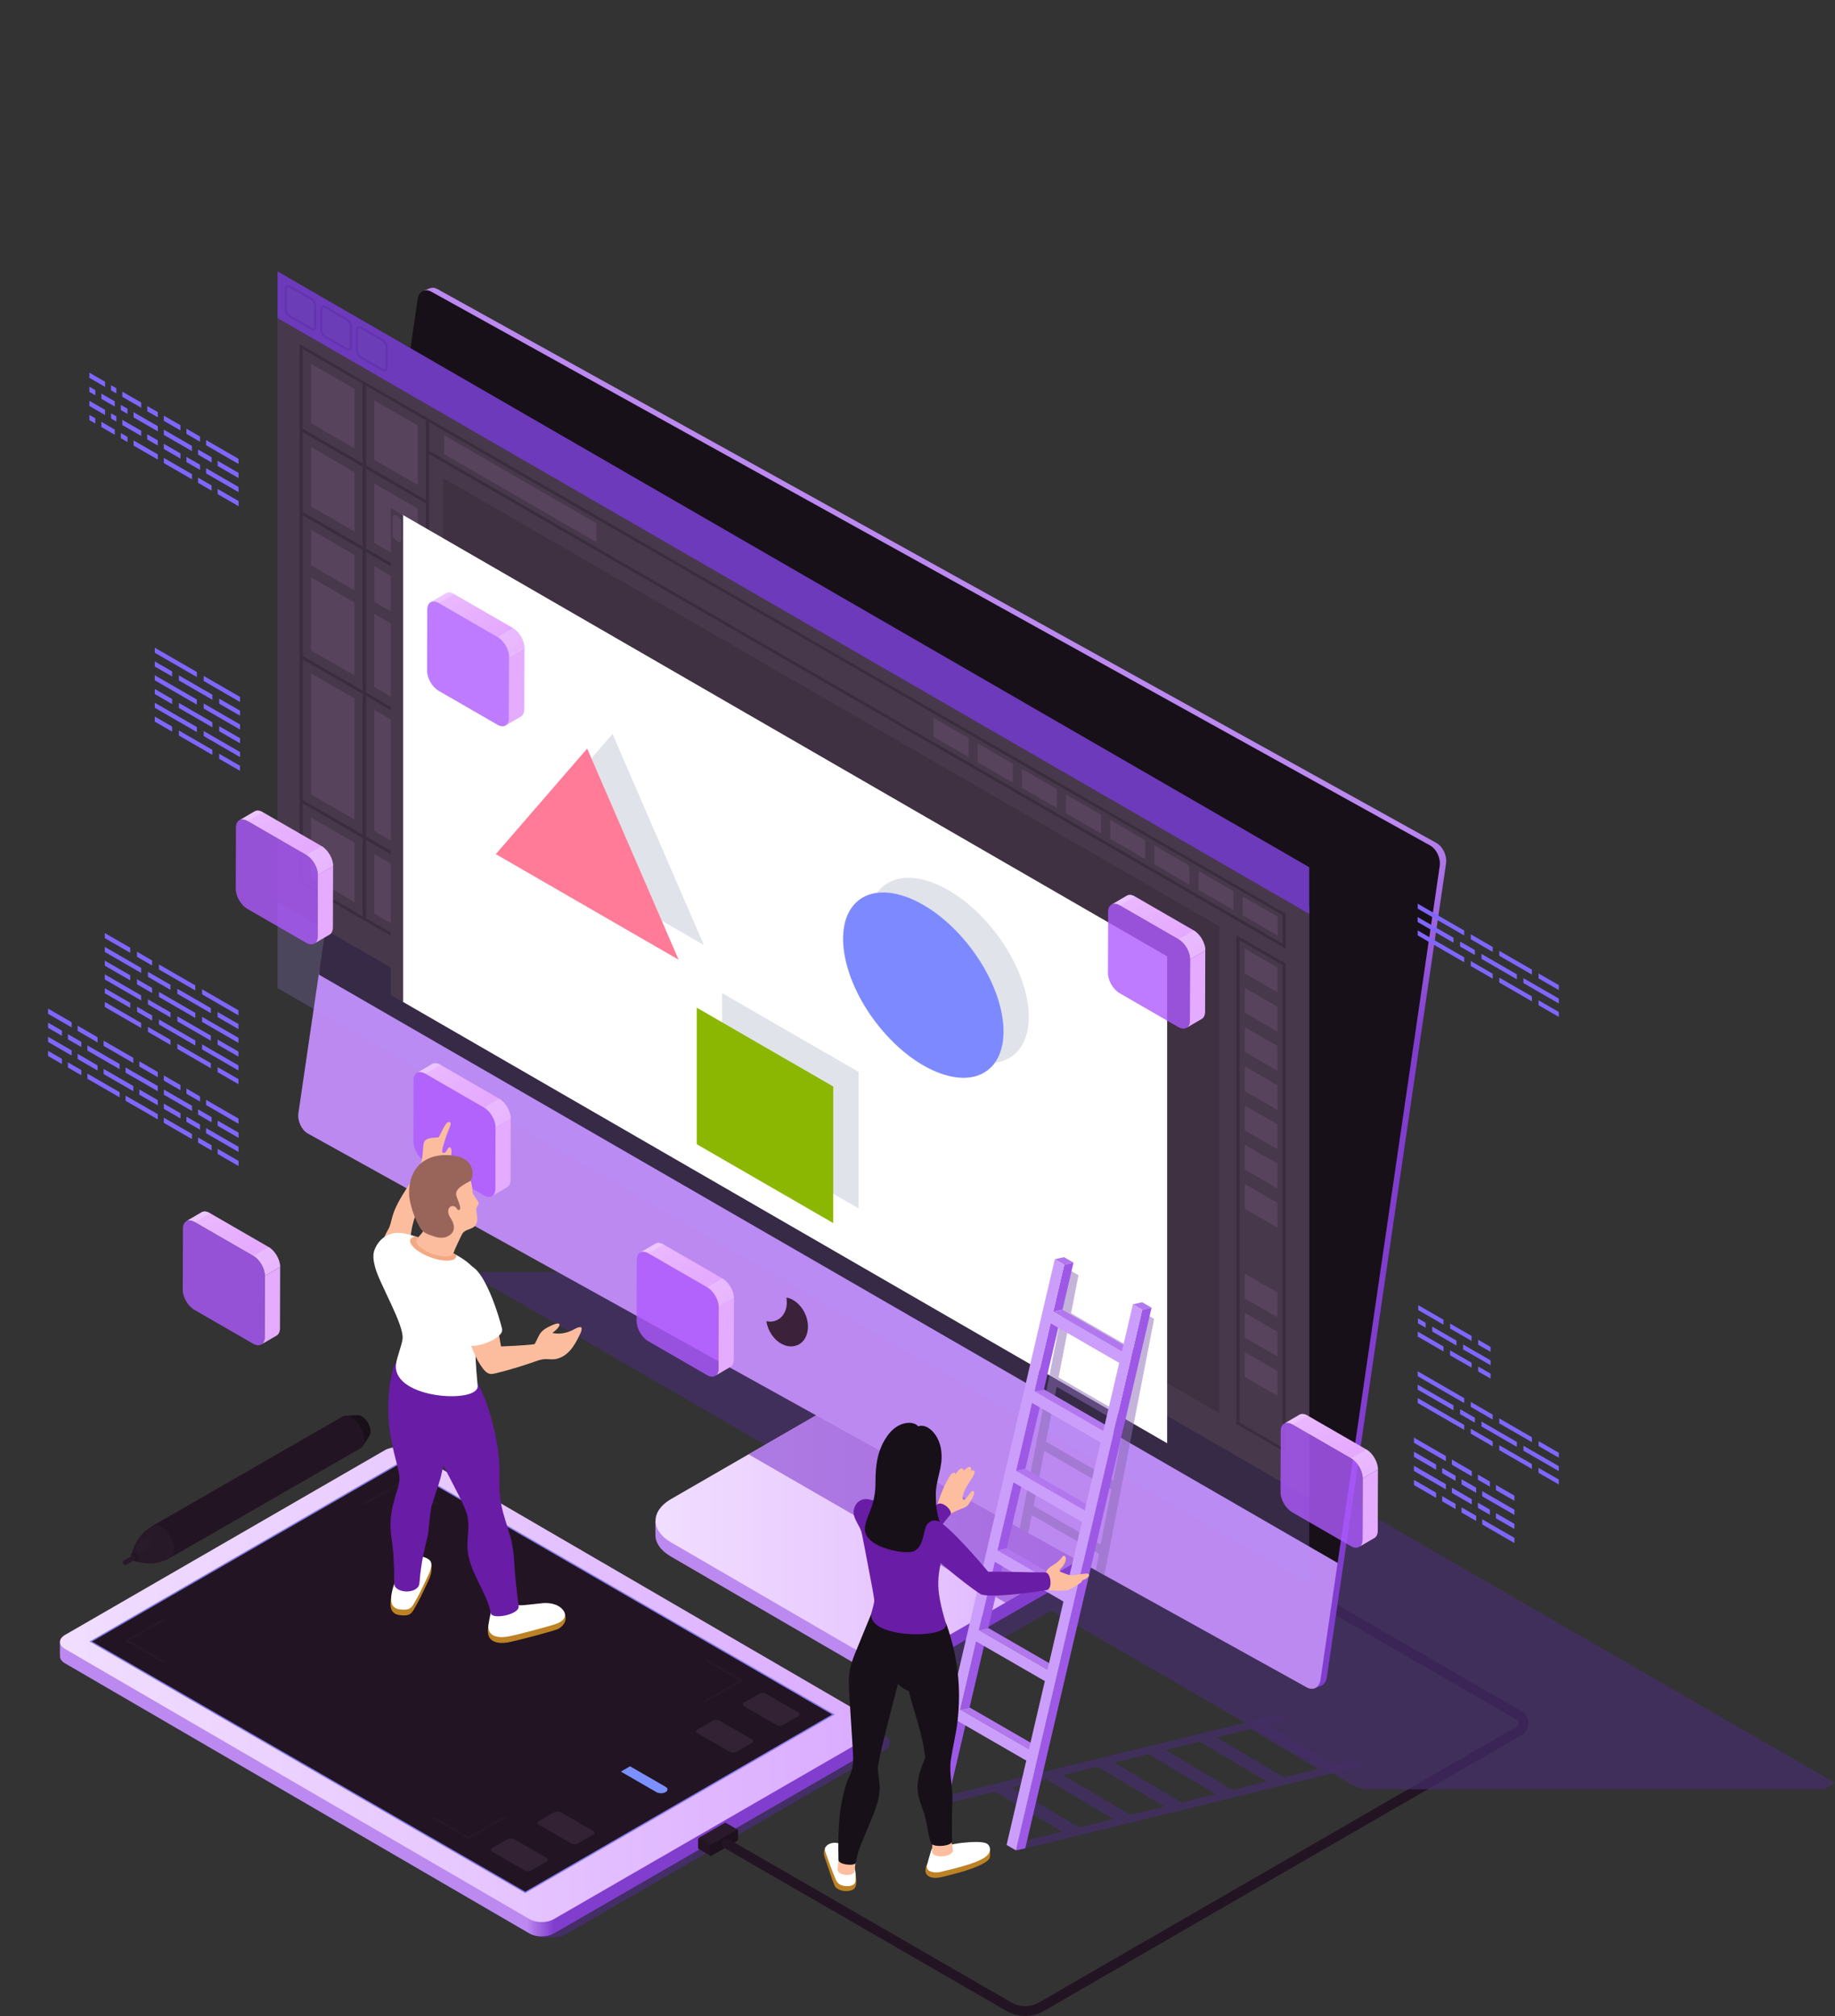 <svg width="496" height="545" viewBox="0 0 496 545" fill="none" xmlns="http://www.w3.org/2000/svg">
<rect x="0" y="0" width="496" height="545" fill="#333333" stroke="none"/>
<path opacity="0.8" d="M18.718 446.196L105.214 396.231C106.356 395.571 107.948 395.378 109.427 395.555C110.907 395.378 112.482 395.555 113.64 396.231L239.228 469.296C241.029 470.342 240.997 472.047 239.212 473.077L152.716 523.042C151.847 523.54 150.738 523.782 149.612 523.782H147.425C146.283 523.782 145.158 523.54 144.273 523.042L18.686 449.976C16.901 448.93 16.901 447.241 18.718 446.196Z" fill="#482E72"/>
<path d="M237.523 466.964L237.54 470.84C237.54 471.532 237.089 472.224 236.173 472.755L149.676 522.72C147.859 523.766 144.949 523.766 143.148 522.72L17.56 449.654C16.659 449.14 16.209 448.448 16.209 447.772L16.193 443.895L237.523 466.964Z" fill="url(#paint0_linear)"/>
<path d="M17.576 441.981C15.759 443.027 15.743 444.716 17.56 445.761L143.148 518.827C144.949 519.873 147.859 519.873 149.676 518.827L236.173 468.862C237.958 467.832 238.006 466.127 236.189 465.081L110.601 392.016C108.8 390.97 105.857 390.986 104.072 392.016L17.576 441.981Z" fill="url(#paint1_linear)"/>
<path d="M188.752 497.126C188.784 497.046 188.832 496.965 188.896 496.885C188.945 496.837 188.993 496.788 189.057 496.74L195.891 492.799C196.004 492.734 196.1 492.734 196.165 492.767L199.381 494.633C198.336 496.804 194.187 500.183 192.016 501.695L188.8 499.829C188.736 499.796 188.687 499.7 188.687 499.587V497.4C188.687 497.319 188.72 497.223 188.752 497.126Z" fill="url(#paint2_linear)"/>
<path d="M192.29 498.622L199.124 494.681C199.333 494.552 199.51 494.665 199.51 494.906V497.094C199.51 497.335 199.349 497.625 199.124 497.754L192.29 501.695C192.081 501.823 191.904 501.727 191.904 501.486V499.298C191.904 499.04 192.081 498.751 192.29 498.622Z" fill="#1C111C"/>
<path d="M196.904 497.174L273.415 541.364C275.698 542.683 278.513 542.683 280.796 541.364L409.922 466.787C410.42 466.497 410.468 466.031 410.468 465.837C410.468 465.644 410.42 465.178 409.922 464.888L328.764 418.028C328.137 417.658 327.912 416.854 328.281 416.21C328.651 415.567 329.455 415.358 330.098 415.728L411.256 462.604C412.43 463.28 413.122 464.502 413.122 465.854C413.122 467.205 412.414 468.411 411.256 469.087L282.131 543.665C280.587 544.566 278.85 545 277.114 545C275.377 545 273.64 544.549 272.096 543.665L195.586 499.475C194.203 498.686 195.715 496.483 196.904 497.174Z" fill="#231423"/>
<path d="M225.624 463.489L107.819 395.458L24.185 443.767L141.974 511.797L225.624 463.489Z" fill="#807AE9"/>
<path d="M24.892 443.767L141.974 511.395L224.917 463.489L107.835 395.861L24.892 443.767Z" fill="#231423"/>
<g opacity="0.3">
<path opacity="0.3" d="M190.89 460.127L190.263 459.773L199.767 454.287L190.263 448.802L190.89 448.448L201.005 454.287L190.89 460.127Z" fill="#56435B"/>
<path opacity="0.3" d="M136.153 491.029L136.78 491.383L126.665 497.223L116.535 491.383L117.162 491.029L126.665 496.515L136.153 491.029Z" fill="#56435B"/>
<path opacity="0.3" d="M118.239 406.478L117.612 406.832L108.124 401.346L98.621 406.832L97.994 406.478L108.124 400.638L118.239 406.478Z" fill="#56435B"/>
<path opacity="0.3" d="M35.007 443.574L44.511 449.059L43.884 449.429L33.769 443.574L43.884 437.734L44.511 438.088L35.007 443.574Z" fill="#56435B"/>
</g>
<path d="M170.308 477.5L179.908 483.05C180.599 483.452 180.599 484.096 179.908 484.482C179.216 484.884 178.107 484.884 177.415 484.482L167.815 478.932L170.308 477.5Z" fill="#7B91FF"/>
<path opacity="0.3" d="M133.05 500.585L141.829 505.652C142.312 505.925 143.084 505.925 143.566 505.652L147.731 503.255C148.213 502.982 148.213 502.531 147.731 502.258L138.951 497.19C138.469 496.917 137.697 496.917 137.214 497.19L133.05 499.587C132.583 499.861 132.583 500.311 133.05 500.585ZM145.657 492.3L149.821 489.903C150.304 489.63 151.076 489.63 151.558 489.903L160.338 494.97C160.82 495.244 160.82 495.694 160.338 495.968L156.173 498.365C155.691 498.638 154.919 498.638 154.436 498.365L145.657 493.297C145.174 493.024 145.174 492.574 145.657 492.3ZM188.527 467.543L192.692 465.146C193.174 464.872 193.946 464.872 194.428 465.146L203.208 470.213C203.691 470.487 203.691 470.937 203.208 471.211L199.044 473.607C198.561 473.881 197.789 473.881 197.307 473.607L188.527 468.54C188.045 468.267 188.045 467.816 188.527 467.543ZM201.118 460.272L205.283 457.875C205.765 457.601 206.537 457.601 207.019 457.875L215.799 462.942C216.282 463.215 216.282 463.666 215.799 463.939L211.635 466.336C211.152 466.61 210.38 466.61 209.898 466.336L201.118 461.269C200.635 460.995 200.635 460.545 201.118 460.272Z" fill="#56435B"/>
<g opacity="0.8">
<path opacity="0.8" d="M345.809 463.441L348.318 464.937L342.545 466.352L360.716 477.146L366.488 475.731L368.965 477.195L274.927 500.247L272.434 498.767L287.1 495.164L268.929 484.369L254.263 487.973L251.755 486.477L345.809 463.441ZM356.293 478.224L338.123 467.43L328.844 469.698L347.015 480.493L356.293 478.224ZM342.448 481.619L324.277 470.824L315.015 473.093L333.186 483.887L342.448 481.619ZM328.619 485.013L310.448 474.219L301.186 476.487L319.357 487.281L328.619 485.013ZM314.79 488.391L296.619 477.597L287.341 479.865L305.512 490.659L314.79 488.391ZM291.682 494.054L300.945 491.785L282.774 480.991L273.512 483.259L291.682 494.054Z" fill="#482E72"/>
<path opacity="0.8" d="M182.078 409.148L210.509 392.724L129.849 346.024C128.836 345.445 129.254 343.901 130.428 343.901H256.917L496 482.005L493.025 483.726H370.187C368.563 483.726 366.955 483.292 365.54 482.487L284.189 435.402L259.94 449.413C257.367 450.909 254.022 451.681 250.629 451.762H240.675C237.202 451.697 233.777 450.909 231.156 449.381L182.062 420.843C176.531 417.61 176.531 412.349 182.078 409.148Z" fill="#482E72"/>
</g>
<path d="M304.852 414.151L304.868 418.012L250.565 449.365C245.017 452.566 236.028 452.582 230.48 449.365L181.29 420.763C178.541 419.17 177.174 417.079 177.158 414.988L177.142 411.127L304.852 414.151Z" fill="url(#paint3_linear)"/>
<path d="M181.355 405.271C175.823 408.472 175.807 413.717 181.339 416.934L230.432 445.472C235.964 448.689 245.017 448.705 250.565 445.504L303.807 414.762C304.273 414.489 304.273 413.813 303.807 413.54L235.658 373.918L181.355 405.271Z" fill="url(#paint4_linear)"/>
<path d="M280.378 369.736L211.039 329.567L232.442 375.768L301.781 415.937L280.378 369.736Z" fill="#BC89F0"/>
<path d="M282.918 366.76L280.378 369.736L301.781 415.937L303.26 415.744L304.852 414.167L282.918 366.76Z" fill="#443FCF"/>
<path opacity="0.6" d="M271.791 433.262L202.34 393.158L232.442 375.768C232.426 375.768 211.023 329.567 211.023 329.567L280.378 369.736L282.918 366.76L304.852 414.151L304.868 418.012L271.791 437.123V433.262V433.262Z" fill="#843FCF"/>
<path d="M116.165 77.94C116.792 77.699 117.532 77.747 118.271 78.165L388.261 227.884C389.998 228.849 391.172 231.342 390.866 233.417L358.641 453.467C358.464 454.625 357.869 455.429 357.081 455.735L355.361 456.411L114.444 78.615L116.165 77.94Z" fill="url(#paint5_linear)"/>
<path d="M356.792 212.054L386.556 228.559C387.184 228.913 387.698 229.508 388.148 230.168L356.792 212.054Z" fill="#BC89F0"/>
<path d="M362.339 417.143L356.92 454.143C356.615 456.218 354.958 457.135 353.222 456.169L83.232 306.451C81.511 305.502 80.353 303.008 80.659 300.933L86.255 262.76C86.593 260.507 89.085 259.301 91.047 260.443L362.339 417.143Z" fill="#BC89F0"/>
<path d="M112.884 80.884C113.19 78.809 114.846 77.892 116.567 78.841L386.557 228.559C388.293 229.524 389.451 232.018 389.162 234.093L361.568 422.532L86.175 263.467L112.884 80.884Z" fill="#181019"/>
<path d="M212.502 353.617C212.727 352.7 212.711 351.735 212.566 350.77C213.097 350.882 213.628 351.043 214.174 351.333C217.214 352.973 219.015 356.995 218.194 360.293C217.39 363.591 214.271 364.926 211.232 363.285C209.045 362.095 207.533 359.666 207.147 357.172C209.608 357.687 211.843 356.32 212.502 353.617Z" fill="#3B223A"/>
<path opacity="0.2" d="M75.015 267.119L353.881 428.195V245.289L75.015 84.214V267.119Z" fill="#B394FF"/>
<path d="M75.015 243.874L353.881 404.95V245.289L75.015 84.214V243.874Z" fill="#48384C"/>
<path d="M75.015 85.983L353.881 247.059V234.447L75.015 73.371V85.983Z" fill="#6C3ABB"/>
<g opacity="0.5">
<path opacity="0.5" d="M77.363 77.168C77.668 76.991 78.103 77.023 78.537 77.28L84.197 80.546C84.937 80.98 85.516 81.897 85.516 82.653V88.316C85.516 88.702 85.371 89.007 85.082 89.168C84.953 89.249 84.808 89.281 84.647 89.281C84.422 89.281 84.165 89.201 83.924 89.056L78.263 85.79C77.524 85.356 76.945 84.439 76.945 83.683V78.02C76.945 77.618 77.09 77.329 77.363 77.168Z" fill="#4B1F8F"/>
<path opacity="0.5" d="M88.169 82.83L93.829 86.096C94.569 86.53 95.147 87.447 95.147 88.203V93.866C95.147 94.252 95.003 94.557 94.729 94.718C94.601 94.799 94.456 94.831 94.295 94.831C94.07 94.831 93.813 94.751 93.572 94.606L87.911 91.34C87.172 90.906 86.593 89.989 86.593 89.233V83.57C86.593 83.184 86.737 82.879 87.027 82.718C87.316 82.541 87.734 82.589 88.169 82.83Z" fill="#4B1F8F"/>
<path opacity="0.5" d="M97.801 88.396L103.461 91.662C104.201 92.096 104.78 93.013 104.78 93.769V99.432C104.78 99.818 104.635 100.123 104.346 100.284C104.217 100.365 104.072 100.397 103.911 100.397C103.686 100.397 103.429 100.316 103.188 100.172L97.528 96.906C96.788 96.472 96.209 95.555 96.209 94.799V89.136C96.209 88.75 96.354 88.445 96.643 88.284C96.949 88.107 97.367 88.155 97.801 88.396Z" fill="#4B1F8F"/>
</g>
<path d="M77.492 83.667C77.492 84.214 77.974 84.97 78.537 85.291L84.197 88.557C84.454 88.702 84.68 88.75 84.808 88.67C84.937 88.589 84.953 88.412 84.953 88.3V82.637C84.953 82.09 84.471 81.334 83.908 81.012L78.247 77.747C78.087 77.65 77.926 77.602 77.797 77.602C77.733 77.602 77.668 77.618 77.636 77.634C77.508 77.715 77.492 77.892 77.492 78.004V83.667ZM87.124 89.233C87.124 89.78 87.606 90.536 88.169 90.858L93.829 94.123C94.087 94.268 94.312 94.316 94.44 94.236C94.569 94.155 94.585 93.978 94.585 93.866V88.203C94.585 87.656 94.103 86.9 93.54 86.578L87.88 83.313C87.719 83.216 87.558 83.168 87.429 83.168C87.365 83.168 87.317 83.184 87.269 83.2C87.14 83.281 87.124 83.458 87.124 83.57V89.233ZM96.756 94.799C96.756 95.362 97.238 96.102 97.801 96.423L103.462 99.689C103.719 99.834 103.944 99.882 104.073 99.802C104.201 99.721 104.217 99.544 104.217 99.432V93.769C104.217 93.206 103.735 92.466 103.172 92.144L97.512 88.879C97.351 88.782 97.19 88.734 97.061 88.734C96.997 88.734 96.949 88.75 96.901 88.766C96.772 88.847 96.756 89.024 96.756 89.136V94.799Z" fill="#6B3DB6"/>
<path opacity="0.7" d="M80.964 93.013L98.058 102.922C98.058 102.89 347.513 247.011 347.513 247.011V256.47L115.971 122.741V258.947L98.058 248.603L80.964 238.726V93.013Z" fill="#362938"/>
<path d="M116.004 121.873L346.661 255.086V247.365L116.004 114.151V121.873Z" fill="#48384C"/>
<path opacity="0.7" d="M347.529 392.675V260.491L334.183 252.786V384.97L347.529 392.675Z" fill="#362938"/>
<path d="M335.051 384.6L346.661 391.292V260.861L335.051 254.169V384.6Z" fill="#48384C"/>
<path d="M336.482 263.178L345.294 268.277V261.553L336.482 256.47V263.178Z" fill="#57435B"/>
<path d="M335.887 247.445L345.358 252.915V247.815L335.887 242.346V247.445Z" fill="#57435B"/>
<path d="M323.955 240.56L333.427 246.029V240.93L323.955 235.46V240.56Z" fill="#57435B"/>
<path d="M312.024 233.659L321.495 239.128V234.029L312.024 228.559V233.659Z" fill="#57435B"/>
<path d="M300.092 226.774L309.563 232.243V227.144L300.092 221.674V226.774Z" fill="#57435B"/>
<path d="M288.144 219.872L297.616 225.342V220.243L288.144 214.773V219.872Z" fill="#57435B"/>
<path d="M276.213 212.987L285.684 218.457V213.341L276.213 207.872V212.987Z" fill="#57435B"/>
<path d="M264.281 206.086L273.752 211.556V206.456L264.281 200.987V206.086Z" fill="#57435B"/>
<path d="M252.349 199.201L261.821 204.671V199.555L252.349 194.086V199.201Z" fill="#57435B"/>
<path d="M120.024 122.773L161.189 146.55V141.45L120.024 117.674V122.773Z" fill="#57435B"/>
<path d="M336.482 273.779L345.294 278.878V272.154L336.482 267.071V273.779Z" fill="#57435B"/>
<path d="M336.482 284.38L345.294 289.479V282.755L336.482 277.672V284.38Z" fill="#57435B"/>
<path d="M336.482 294.981L345.294 300.081V293.356L336.482 288.273V294.981Z" fill="#57435B"/>
<path d="M336.482 305.582L345.294 310.682V303.957L336.482 298.874V305.582Z" fill="#57435B"/>
<path d="M336.482 316.183L345.294 321.283V314.559L336.482 309.475V316.183Z" fill="#57435B"/>
<path d="M336.482 326.784L345.294 331.884V325.16L336.482 320.076V326.784Z" fill="#57435B"/>
<path d="M336.482 351.027L345.294 356.127V349.418L336.482 344.319V351.027Z" fill="#57435B"/>
<path d="M336.482 361.628L345.294 366.728V360.02L336.482 354.92V361.628Z" fill="#57435B"/>
<path d="M336.482 372.245L345.294 377.329V370.621L336.482 365.521V372.245Z" fill="#57435B"/>
<path d="M98.942 149.22V187.233L115.119 196.579V158.55L98.942 149.22ZM98.942 125.798V104.274L115.119 113.62V135.16L98.942 125.798ZM98.942 226.162V188.15L115.119 197.496V235.509L98.942 226.162ZM115.119 236.426V257.58L98.942 248.233V227.095L115.119 236.426ZM115.119 136.061V157.633L98.942 148.287V126.731L115.119 136.061Z" fill="#48384C"/>
<path d="M98.01 186.686L81.849 177.339V139.343L98.01 148.673V186.686Z" fill="#48384C"/>
<path d="M98.01 103.743V125.267L81.849 115.92V94.397L98.01 103.743Z" fill="#48384C"/>
<path d="M98.01 225.615L81.849 216.285V178.272L98.01 187.603V225.615Z" fill="#48384C"/>
<path d="M98.01 247.686L81.849 238.34V217.202L98.01 226.548V247.686Z" fill="#48384C"/>
<path d="M98.01 147.756L81.849 138.41V116.854L98.01 126.184V147.756Z" fill="#48384C"/>
<path d="M112.932 115.02L101.177 108.247V124.302L112.932 131.09V115.02Z" fill="#57435B"/>
<path d="M112.932 137.509L101.177 130.736V146.791L112.932 153.563V137.509Z" fill="#57435B"/>
<path d="M112.932 237.68L101.177 230.892V246.962L112.932 253.735V237.68Z" fill="#57435B"/>
<path d="M112.932 172.739L101.177 165.966V185.721L112.932 192.509V172.739Z" fill="#57435B"/>
<path d="M112.932 198.702L101.177 191.914V224.65L112.932 231.439V198.702Z" fill="#57435B"/>
<path d="M95.823 105.142L84.084 98.354V114.424L95.823 121.213V105.142Z" fill="#57435B"/>
<path d="M95.823 127.632L84.084 120.843V136.914L95.823 143.702V127.632Z" fill="#57435B"/>
<path d="M95.823 227.803L84.084 221.015V237.085L95.823 243.858V227.803Z" fill="#57435B"/>
<path d="M95.823 162.877L84.084 156.089V175.843L95.823 182.632V162.877Z" fill="#57435B"/>
<path d="M112.932 159.869L101.193 153.097V162.733L112.932 169.521V159.869ZM95.823 159.628L84.084 152.855V143.22L95.823 150.008V159.628Z" fill="#57435B"/>
<path d="M95.823 188.825L84.084 182.037V214.773L95.823 221.562V188.825Z" fill="#57435B"/>
<path opacity="0.5" d="M329.568 250.405V382.026L119.719 260.877V129.192L329.568 250.405Z" fill="#362938"/>
<path d="M108.591 139.037L315.481 258.545V390.166L108.591 270.658V139.037Z" fill="white"/>
<path d="M105.632 269.017L108.977 270.948V139.262L105.632 137.332V269.017Z" fill="#48384C"/>
<path d="M107.305 146.308C107.964 146.694 108.495 146.469 108.495 145.81V141.289C108.495 140.63 107.964 139.793 107.305 139.407C106.645 139.021 106.115 139.246 106.115 139.906V144.426C106.115 145.086 106.645 145.922 107.305 146.308Z" fill="#57435B"/>
<path opacity="0.3" d="M243.361 272.163C233.789 259.432 231.864 244.721 239.061 239.306C246.258 233.891 259.852 239.821 269.423 252.552C278.995 265.284 280.92 279.994 273.723 285.409C266.526 290.824 252.932 284.894 243.361 272.163Z" fill="#9CA0B7"/>
<path opacity="0.3" d="M195.168 305.373L232.072 326.688V289.769L195.168 268.47V305.373Z" fill="#9CA0B7"/>
<path opacity="0.3" d="M190.263 255.488L165.564 198.413L140.848 226.951L190.263 255.488Z" fill="#9CA0B7"/>
<path d="M268.35 288.016C262.368 294.933 249.102 290.831 238.73 278.846C228.358 266.862 224.804 251.547 230.786 244.63C236.768 237.713 250.034 241.815 260.406 253.799C270.778 265.768 274.332 281.098 268.35 288.016Z" fill="#7D8AFF"/>
<path d="M188.334 309.33L225.222 330.645V293.726L188.334 272.412V309.33Z" fill="#8BB702"/>
<path d="M183.429 259.446L158.714 202.37L134.014 230.908L183.429 259.446Z" fill="#FF7B97"/>
<path opacity="0.5" d="M289.19 343.402L291.505 344.737L289.511 355.017L307.65 365.489L309.644 355.21L311.959 356.545L298.5 425.814L296.185 424.527L297.037 420.055L278.898 409.582L277.949 414.457L275.634 413.17L289.19 343.402ZM282.741 389.748L300.88 400.22L303.775 385.372L285.636 374.9L282.741 389.748ZM289.013 357.526L286.118 372.39L304.257 382.863L307.151 367.998L289.013 357.526ZM297.519 417.561L300.414 402.713L282.275 392.241L279.381 407.089L297.519 417.561Z" fill="#8D6AB7"/>
<path d="M253.508 488.053L256.032 487.49L261.355 464.679L258.846 465.242L253.508 488.053Z" fill="#9D59E6"/>
<path d="M259.57 462.154L262.079 461.591L266.388 443.188L263.864 443.751L259.57 462.154Z" fill="#9D59E6"/>
<path d="M278.111 472.867L280.636 472.304L262.079 461.591L259.57 462.154L278.111 472.867Z" fill="#B277EF"/>
<path d="M264.587 440.662L267.112 440.099L271.405 421.664L268.897 422.243L264.587 440.662Z" fill="#9D59E6"/>
<path d="M283.144 451.376L285.652 450.813L267.112 440.099L264.587 440.662L283.144 451.376Z" fill="#B277EF"/>
<path d="M269.62 419.138L272.129 418.575L276.438 400.172L273.914 400.735L269.62 419.138Z" fill="#9D59E6"/>
<path d="M288.161 429.852L290.686 429.289L272.129 418.575L269.62 419.138L288.161 429.852Z" fill="#B277EF"/>
<path d="M274.637 397.646L277.162 397.083L281.456 378.68L278.931 379.243L274.637 397.646Z" fill="#9D59E6"/>
<path d="M293.178 408.36L295.703 407.797L277.162 397.083L274.637 397.646L293.178 408.36Z" fill="#B277EF"/>
<path d="M279.655 376.154L282.179 375.591L286.473 357.172L283.964 357.735L279.655 376.154Z" fill="#9D59E6"/>
<path d="M284.687 354.63L287.196 354.067L290.171 341.327L287.662 341.906L284.687 354.63Z" fill="#9D59E6"/>
<path d="M287.662 341.906L290.171 341.327L287.614 339.863L285.089 340.426L287.662 341.906Z" fill="#B277EF"/>
<path d="M298.211 386.868L300.72 386.305L282.179 375.591L279.654 376.154L298.211 386.868Z" fill="#B277EF"/>
<path d="M303.228 365.36L305.753 364.781L287.196 354.067L284.688 354.63L303.228 365.36Z" fill="#B277EF"/>
<path d="M308.744 354.084L311.269 353.52L308.728 352.057L306.203 352.62L308.744 354.084Z" fill="#B277EF"/>
<path d="M274.605 500.231L277.13 499.668L311.269 353.52L308.744 354.084L274.605 500.231Z" fill="#9D59E6"/>
<path d="M287.662 341.906L285.106 340.426L250.967 486.573L253.524 488.053L258.846 465.242L277.403 475.956L272.08 498.767L274.621 500.231L308.76 354.084L306.219 352.62L303.244 365.36L284.687 354.647L287.662 341.906ZM264.587 440.662L268.896 422.243L287.453 432.956L283.144 451.376L264.587 440.662ZM279.654 376.154L283.964 357.735L302.521 368.449L298.211 386.868L279.654 376.154ZM259.57 462.154L263.863 443.751L282.42 454.464L278.127 472.867L259.57 462.154ZM274.637 397.646L278.931 379.243L297.487 389.957L293.194 408.36L274.637 397.646ZM269.62 419.138L273.914 400.735L292.47 411.449L288.177 429.852L269.62 419.138Z" fill="#CC9EFB"/>
<path d="M96.675 382.573C97.013 382.557 97.415 382.67 97.833 382.911C99.136 383.683 100.181 385.533 100.165 387.045C100.165 387.496 100.052 387.866 99.875 388.155L98.074 390.938L93.379 382.734L96.675 382.573Z" fill="#190F19"/>
<path d="M92.559 382.959C93.202 382.589 94.087 382.653 95.067 383.233C96.997 384.375 98.525 387.093 98.493 389.313C98.477 390.407 98.091 391.163 97.463 391.517L46.038 421.117L41.134 412.559L92.559 382.959Z" fill="#231423"/>
<path d="M35.538 420.055C35.522 420.087 36.278 418.044 36.342 417.915C37.307 415.663 38.883 413.926 41.134 412.575C41.793 412.189 42.694 412.253 43.675 412.832C45.604 413.974 47.132 416.693 47.1 418.913C47.084 420.007 46.698 420.763 46.071 421.117C43.658 422.452 41.246 422.902 38.673 422.516C39.365 422.645 36.744 422.178 36.744 422.178C36.663 422.162 36.551 422.13 36.422 422.05C35.892 421.744 35.489 421.004 35.489 420.393C35.457 420.264 35.489 420.151 35.538 420.055Z" fill="#271927"/>
<path d="M36.422 419.878C36.953 420.184 37.355 420.924 37.355 421.535C37.339 422.13 36.921 422.371 36.39 422.066C35.859 421.76 35.458 421.02 35.458 420.409C35.474 419.798 35.908 419.556 36.422 419.878Z" fill="#231423"/>
<path opacity="0.3" d="M37.114 419.251C37.628 419.765 38.931 419.315 40.04 418.237C41.15 417.159 41.632 415.856 41.118 415.342C40.603 414.827 39.301 415.277 38.191 416.355C37.098 417.433 36.615 418.72 37.114 419.251Z" fill="#301F30"/>
<path d="M33.495 421.857L35.843 420.505C36.422 420.168 37.001 421.358 36.502 421.647L34.155 422.999C34.058 423.063 33.946 423.079 33.833 423.079C33.608 423.079 33.383 422.967 33.27 422.757C33.077 422.436 33.174 422.034 33.495 421.857Z" fill="#271927"/>
<path d="M228.213 500.778C227.088 499.973 225.061 498.783 224.016 498.928C222.649 499.105 222.553 501.051 222.826 501.839C223.325 503.239 224.804 507.888 225.592 509.754C225.865 510.398 226.557 510.8 227.216 511.009C228.31 511.363 229.596 511.315 230.481 510.88C230.995 510.623 231.317 510.076 231.397 509.513C231.494 508.821 231.494 507.759 231.188 506.36C231.092 505.958 228.615 501.083 228.213 500.778Z" fill="#BC8224"/>
<path d="M228.455 499.426C228.712 499.7 229.243 502.129 230.465 504.011C230.947 504.767 231.237 505.636 231.269 506.537C231.301 507.518 231.285 508.644 231.156 508.918C230.706 509.963 228.809 510.188 227.297 509.593C226.686 509.352 226.236 508.853 225.962 508.258C225.174 506.489 223.695 502.403 223.116 500.681C222.988 500.295 222.875 499.877 223.052 499.507C223.711 498.075 226.638 497.464 228.455 499.426Z" fill="white"/>
<path d="M231.574 500.906L227.104 500.022C226.943 501.486 226.493 503.545 226.396 505.33C226.284 507.164 230.835 507.405 230.979 505.861C231.108 504.462 231.574 500.906 231.574 500.906Z" fill="#FCBE9F"/>
<path d="M250.951 503.513C253.042 501.63 265.134 498.976 266.099 498.783C267.064 498.59 267.466 499.362 267.595 500.167C267.675 500.665 267.707 501.856 267.434 502.403C266.694 503.866 262.063 505.539 257.834 506.617C256.065 507.068 254.537 507.55 253.186 507.647C251.514 507.759 250.34 507.1 250.163 506.038C250.099 505.733 250.179 504.22 250.951 503.513Z" fill="#BC8224"/>
<path d="M251.868 499.813C252.141 499.33 256.145 498.863 256.145 498.863C256.997 498.67 258.927 498.317 259.956 498.204C262.834 497.898 265.922 497.754 266.903 498.51C267.562 499.024 267.755 499.861 267.449 500.633C266.935 502 265.327 503.48 254.312 506.038C253.138 506.312 252.06 506.183 251.321 505.845C250.726 505.572 250.404 504.912 250.549 504.269C250.903 502.853 251.675 500.167 251.868 499.813Z" fill="white"/>
<path d="M256.982 496.837C257.271 498.429 257.609 500.038 257.593 500.247C257.416 502.161 251.756 502.563 251.932 500.36C251.997 499.523 252.077 497.753 252.045 496.611C252.029 496.595 256.933 496.563 256.982 496.837Z" fill="#FCBE9F"/>
<path d="M228.921 481.667C229.403 480.605 229.95 479.559 230.255 478.417C230.722 476.696 230.625 474.878 230.513 473.093C230.207 468.154 229.902 463.232 229.58 458.293C229.435 455.993 229.291 453.66 229.725 451.392C230.078 449.542 230.786 447.804 231.494 446.067C232.941 442.528 234.404 438.973 235.851 435.434C236.639 433.793 254.665 435.981 255.839 439.118C259.023 448.223 259.843 456.765 258.782 465.644C258.396 468.91 257.496 472.417 257.029 475.667C256.466 479.527 257.576 482.938 257.431 486.782C257.286 490.611 257.27 492.831 257.351 497.705C257.496 499.137 251.964 499.587 251.61 498.156C250.822 495.855 250.452 492.155 249.664 489.855C248.973 487.844 248.088 485.833 248.024 483.694C247.863 478.868 250.227 475.892 250.066 474.75C249.102 467.881 247.381 464.068 245.644 457.167C243.795 456.443 242.718 455.301 242.718 455.301C241.158 461.06 237.234 476.23 237.299 478.031C237.347 479.559 237.685 481.442 237.765 482.97C238.119 488.858 232.201 497.416 231.349 503.513C231.204 504.59 226.653 504.14 226.637 502.821C226.444 493.539 226.878 487.973 228.921 481.667Z" fill="#181019"/>
<path d="M255.791 413.797C256.017 415.197 255.663 416.596 255.325 417.964C253.363 426.361 252.608 428.581 255.695 438.957C256.821 443.139 234.549 443.107 235.53 436.222C235.627 435.595 236.27 433.503 236.318 432.876C236.366 432.2 235.514 427.841 234.807 424.189C234.099 420.473 233.536 417.449 232.989 414.714C232.427 411.883 229.596 409.952 231.221 406.96C231.912 405.657 233.424 405.014 234.855 405.336C238.65 406.156 245.725 408.666 248.877 409.631C251.578 410.451 255.357 411.062 255.791 413.797Z" fill="#691CA5"/>
<path d="M284.27 423.353C282.469 424.479 283.257 424.833 281.681 426.361C280.796 426.506 280.571 428.983 281.858 429.192C282.099 429.273 282.324 429.401 282.549 429.514C284.221 430.35 287.856 429.98 288.595 429.9C288.837 429.884 291.007 428.645 292.02 427.953C292.31 427.76 292.583 427.213 292.583 427.213C294.867 426.393 294.706 425.267 293.548 425.396C291.425 425.637 289.448 425.894 289.448 425.894C288.965 425.846 286.666 424.977 286.537 424.865C286.264 424.575 286.521 424.205 286.81 423.916C287.936 422.822 288.354 421.422 287.952 420.827C287.502 420.135 287.003 421.149 286.762 421.39C285.781 422.42 285.476 422.597 284.27 423.353Z" fill="#FCBE9F"/>
<path d="M254.81 411.995C259.216 415.39 267.096 424.897 267.096 424.897C270.167 424.833 278.963 425.09 282.517 425.074C284.109 425.074 284.607 429.723 282.839 429.868C278.368 430.688 266.871 432.039 265.021 430.929C262.642 429.498 254.232 422.87 252.543 420.843C250.855 418.8 248.571 416.194 248.812 413.556C249.086 410.725 251.739 409.631 254.81 411.995Z" fill="#691CA5"/>
<path d="M256.997 398.644C257.335 398.145 258.3 397.839 258.187 398.547C258.509 398.322 259.426 396.633 260.197 397.051C260.423 397.164 260.551 397.582 260.551 397.582C260.969 397.196 261.307 396.842 261.677 396.649C262.063 396.456 262.417 396.601 262.545 397.003C262.642 397.308 262.336 397.839 262.497 397.678C262.658 397.501 262.915 397.405 263.14 397.501C264.089 397.904 262.609 399.689 261.21 401.99C260.873 402.553 259.602 405.255 260.503 405.48C260.969 405.593 262.481 402.987 262.947 403.051C263.928 403.196 262.722 405.352 261.789 406.687C261.516 407.073 261.13 407.379 260.696 407.556C259.602 407.99 257.689 408.698 256.837 409.341C256.692 409.454 256.515 409.55 256.338 409.615C255.422 409.985 253.492 408.682 253.363 407.668C253.331 407.379 253.331 407.089 253.395 406.8C253.846 404.885 255.47 400.864 256.997 398.644Z" fill="#FCBE9F"/>
<path d="M256.917 409.406C257.624 408.489 254.698 405.497 253.234 406.767L242.428 417.69C241.705 418.43 241.029 419.202 240.418 420.023L237.62 423.498L243.023 428.806L245.966 423.16C246.304 422.597 246.674 422.05 247.076 421.519L256.917 409.406Z" fill="#691CA5"/>
<path d="M254.457 392.547C254.875 397.051 252.929 399.754 252.945 404.274C252.961 406.719 253.219 409.052 253.958 411.384C251.739 410.339 250.533 411.931 250.212 412.864C249.472 414.988 249.407 418.881 246.417 419.524C243.683 420.119 232.668 418.108 233.842 412.51C234.147 411.014 234.63 409.84 235.096 408.714C236.125 406.236 236.656 403.582 236.64 400.896C236.624 396.279 237.106 391.646 240.242 387.656C241.399 386.193 242.959 385.05 244.808 384.729C247.285 384.31 248.185 385.597 248.185 385.597C250.517 384.664 254.023 387.721 254.457 392.547Z" fill="#181019"/>
<path d="M133.869 321.379L133.918 304.826L138.05 302.413L138.002 318.966C138.002 319.948 137.648 320.639 137.085 320.961L132.953 323.374C133.532 323.052 133.869 322.361 133.869 321.379Z" fill="#E5ABFF"/>
<path d="M116.84 287.629C117.403 287.292 118.191 287.34 119.059 287.855L134.947 297.024C136.667 298.021 138.066 300.434 138.066 302.413L133.934 304.826C133.934 302.831 132.551 300.418 130.814 299.437L114.927 290.268C114.058 289.769 113.27 289.721 112.708 290.042L116.84 287.629Z" fill="url(#paint6_linear)"/>
<path opacity="0.3" d="M116.84 287.629C117.403 287.292 118.191 287.34 119.06 287.855L114.927 290.268C114.059 289.769 113.271 289.721 112.708 290.043L116.84 287.629Z" fill="#F4E4FF"/>
<path opacity="0.3" d="M134.947 297.024C136.667 298.021 138.066 300.435 138.066 302.413L133.934 304.826C133.934 302.831 132.551 300.418 130.814 299.437L134.947 297.024Z" fill="#F4E4FF"/>
<path opacity="0.8" d="M111.791 292.037C111.791 290.042 113.206 289.254 114.927 290.252L130.814 299.421C132.535 300.418 133.934 302.831 133.934 304.81L133.885 321.363C133.885 323.342 132.47 324.146 130.75 323.149L114.862 313.979C113.142 312.982 111.743 310.569 111.743 308.59L111.791 292.037Z" fill="#AE5AFF"/>
<path d="M137.584 194.134L137.632 177.581L141.765 175.168L141.716 191.721C141.716 192.702 141.363 193.394 140.8 193.716L136.667 196.129C137.23 195.823 137.568 195.131 137.584 194.134Z" fill="#E5ABFF"/>
<path d="M120.538 160.384C121.101 160.046 121.889 160.094 122.758 160.609L138.645 169.779C140.366 170.776 141.765 173.189 141.765 175.168L137.632 177.581C137.632 175.586 136.249 173.173 134.512 172.192L118.625 163.022C117.757 162.524 116.969 162.475 116.406 162.797L120.538 160.384Z" fill="url(#paint7_linear)"/>
<path opacity="0.3" d="M120.539 160.384C121.102 160.046 121.889 160.094 122.758 160.609L118.625 163.022C117.757 162.524 116.969 162.475 116.406 162.797L120.539 160.384Z" fill="#F4E4FF"/>
<path opacity="0.3" d="M138.645 169.779C140.366 170.776 141.765 173.189 141.765 175.168L137.632 177.581C137.632 175.586 136.249 173.173 134.512 172.192L138.645 169.779Z" fill="#F4E4FF"/>
<path opacity="0.8" d="M115.489 164.808C115.489 162.813 116.904 162.025 118.625 163.022L134.512 172.192C136.233 173.189 137.632 175.602 137.632 177.581L137.584 194.134C137.584 196.113 136.169 196.917 134.448 195.919L118.56 186.75C116.84 185.753 115.441 183.34 115.441 181.361L115.489 164.808Z" fill="#AE5AFF"/>
<path d="M368.274 416.21L368.322 399.657L372.455 397.244L372.406 413.797C372.406 414.779 372.053 415.47 371.49 415.792L367.357 418.205C367.92 417.883 368.274 417.192 368.274 416.21Z" fill="#E5ABFF"/>
<path d="M351.228 382.46C351.791 382.123 352.579 382.171 353.448 382.686L369.335 391.855C371.056 392.852 372.455 395.265 372.455 397.244L368.322 399.657C368.322 397.662 366.939 395.249 365.202 394.268L349.315 385.099C348.447 384.6 347.659 384.552 347.096 384.873L351.228 382.46Z" fill="url(#paint8_linear)"/>
<path opacity="0.3" d="M351.229 382.46C351.791 382.123 352.579 382.171 353.448 382.686L349.315 385.099C348.447 384.6 347.659 384.552 347.096 384.873L351.229 382.46Z" fill="#F4E4FF"/>
<path opacity="0.3" d="M369.351 391.839C371.072 392.836 372.471 395.249 372.471 397.228L368.338 399.641C368.338 397.646 366.955 395.233 365.218 394.252L369.351 391.839Z" fill="#F4E4FF"/>
<path opacity="0.8" d="M346.179 386.868C346.179 384.873 347.594 384.085 349.315 385.083L365.202 394.252C366.923 395.249 368.322 397.662 368.322 399.641L368.274 416.194C368.274 418.173 366.858 418.977 365.138 417.98L349.25 408.81C347.53 407.813 346.131 405.4 346.131 403.421L346.179 386.868Z" fill="#AE5AFF"/>
<path d="M85.853 253.091L85.901 236.538L90.034 234.125L89.986 250.678C89.986 251.66 89.632 252.351 89.069 252.673L84.937 255.086C85.516 254.764 85.853 254.073 85.853 253.091Z" fill="#E5ABFF"/>
<path d="M68.824 219.342C69.387 219.004 70.175 219.052 71.043 219.567L86.931 228.736C88.651 229.734 90.05 232.147 90.05 234.125L85.918 236.538C85.918 234.544 84.535 232.131 82.798 231.149L66.911 221.98C66.042 221.481 65.254 221.433 64.692 221.755L68.824 219.342Z" fill="url(#paint9_linear)"/>
<path opacity="0.3" d="M68.824 219.342C69.387 219.004 70.175 219.052 71.043 219.567L66.911 221.98C66.042 221.481 65.254 221.433 64.692 221.755L68.824 219.342Z" fill="#F4E4FF"/>
<path opacity="0.3" d="M86.931 228.736C88.651 229.734 90.05 232.147 90.05 234.125L85.918 236.538C85.918 234.544 84.535 232.131 82.798 231.149L86.931 228.736Z" fill="#F4E4FF"/>
<path opacity="0.8" d="M63.775 223.749C63.775 221.755 65.19 220.966 66.911 221.964L82.798 231.133C84.519 232.131 85.918 234.544 85.918 236.522L85.87 253.075C85.87 255.054 84.455 255.858 82.734 254.861L66.847 245.692C65.126 244.694 63.727 242.281 63.727 240.303L63.775 223.749Z" fill="#AE5AFF"/>
<path d="M71.542 361.483L71.59 344.93L75.723 342.517L75.674 359.07C75.674 360.052 75.321 360.743 74.758 361.065L70.625 363.478C71.188 363.156 71.542 362.465 71.542 361.483Z" fill="#E5ABFF"/>
<path d="M54.496 327.717C55.059 327.38 55.847 327.428 56.716 327.943L72.603 337.112C74.324 338.109 75.723 340.522 75.723 342.501L71.59 344.914C71.59 342.919 70.207 340.506 68.47 339.525L52.583 330.356C51.715 329.857 50.927 329.809 50.364 330.13L54.496 327.717Z" fill="url(#paint10_linear)"/>
<path opacity="0.3" d="M54.497 327.717C55.059 327.38 55.847 327.428 56.716 327.943L52.583 330.356C51.715 329.857 50.927 329.809 50.364 330.13L54.497 327.717Z" fill="#F4E4FF"/>
<path opacity="0.3" d="M72.619 337.112C74.34 338.109 75.739 340.522 75.739 342.501L71.606 344.914C71.606 342.919 70.223 340.506 68.487 339.525L72.619 337.112Z" fill="#F4E4FF"/>
<path opacity="0.8" d="M49.447 332.141C49.447 330.147 50.862 329.358 52.583 330.356L68.47 339.525C70.191 340.522 71.59 342.935 71.59 344.914L71.542 361.467C71.542 363.446 70.126 364.25 68.406 363.253L52.519 354.084C50.798 353.086 49.399 350.673 49.399 348.694L49.447 332.141Z" fill="#AE5AFF"/>
<path d="M194.203 369.961L194.251 353.408L198.384 350.995L198.336 367.548C198.336 368.529 197.982 369.221 197.419 369.543L193.286 371.956C193.849 371.634 194.203 370.942 194.203 369.961Z" fill="#E5ABFF"/>
<path d="M177.158 336.211C177.721 335.873 178.508 335.922 179.377 336.436L195.264 345.606C196.985 346.603 198.384 349.016 198.384 350.995L194.251 353.408C194.251 351.413 192.868 349 191.132 348.019L175.244 338.849C174.376 338.351 173.588 338.303 173.025 338.624L177.158 336.211Z" fill="url(#paint11_linear)"/>
<path opacity="0.3" d="M177.158 336.211C177.721 335.873 178.509 335.922 179.377 336.436L175.244 338.849C174.376 338.351 173.588 338.303 173.025 338.624L177.158 336.211Z" fill="#F4E4FF"/>
<path opacity="0.3" d="M195.28 345.606C197.001 346.603 198.4 349.016 198.4 350.995L194.267 353.408C194.267 351.413 192.884 349 191.148 348.019L195.28 345.606Z" fill="#F4E4FF"/>
<path opacity="0.8" d="M172.125 340.619C172.125 338.624 173.54 337.836 175.261 338.833L191.148 348.003C192.869 349 194.268 351.413 194.268 353.392L194.219 369.945C194.219 371.924 192.804 372.728 191.084 371.731L175.196 362.561C173.476 361.564 172.077 359.151 172.077 357.172L172.125 340.619Z" fill="#AE5AFF"/>
<path d="M321.608 275.886L321.656 259.333L325.789 256.92L325.741 273.473C325.741 274.455 325.387 275.146 324.824 275.468L320.692 277.881C321.254 277.559 321.608 276.868 321.608 275.886Z" fill="#E5ABFF"/>
<path d="M304.579 242.136C305.142 241.799 305.93 241.847 306.798 242.362L322.686 251.531C324.406 252.528 325.805 254.941 325.805 256.92L321.672 259.333C321.672 257.338 320.29 254.925 318.553 253.944L302.665 244.775C301.797 244.276 301.009 244.228 300.446 244.549L304.579 242.136Z" fill="url(#paint12_linear)"/>
<path opacity="0.3" d="M304.579 242.136C305.142 241.799 305.93 241.847 306.798 242.362L302.666 244.775C301.797 244.276 301.009 244.228 300.447 244.549L304.579 242.136Z" fill="#F4E4FF"/>
<path opacity="0.3" d="M322.686 251.531C324.406 252.528 325.805 254.941 325.805 256.92L321.672 259.333C321.672 257.338 320.29 254.925 318.553 253.944L322.686 251.531Z" fill="#F4E4FF"/>
<path opacity="0.8" d="M299.53 246.544C299.53 244.549 300.945 243.761 302.666 244.759L318.553 253.928C320.274 254.925 321.673 257.338 321.673 259.317L321.625 275.87C321.625 277.849 320.21 278.653 318.489 277.656L302.602 268.486C300.881 267.489 299.482 265.076 299.482 263.097L299.53 246.544Z" fill="#AE5AFF"/>
<path d="M415.871 389.587L421.338 392.74V394.075L415.871 390.922V389.587ZM414.07 389.876L405.258 384.793V383.458L414.07 388.541V389.876ZM403.473 383.763L397.555 380.337V379.002L403.473 382.428V383.763ZM395.771 379.307L383.212 372.052V370.717L395.771 377.972V379.307ZM411.787 390.842L421.338 396.359V397.694L411.787 392.177V390.842ZM400.45 384.294L410.002 389.812V391.147L400.45 385.629V384.294ZM398.649 384.6L394.661 382.299V380.964L398.649 383.265V384.6ZM392.876 381.254L383.196 375.672V374.337L392.876 379.919V381.254ZM421.338 401.314L415.871 398.161V396.826L421.338 399.979V401.314ZM414.07 397.115L405.258 392.032V390.697L414.07 395.78V397.115ZM403.473 391.002L397.555 387.576V386.241L403.473 389.667V391.002ZM395.771 386.546L383.212 379.291V377.956L395.771 385.211V386.546Z" fill="#8066FF"/>
<path d="M415.871 263.162L421.338 266.315V267.65L415.871 264.497V263.162ZM414.07 263.467L405.258 258.384V257.049L414.07 262.132V263.467ZM403.473 257.338L397.555 253.912V252.577L403.473 256.003V257.338ZM395.771 252.898L383.212 245.643V244.308L395.771 251.563V252.898ZM411.787 264.433L421.338 269.95V271.285L411.787 265.768V264.433ZM400.45 257.885L410.002 263.403V264.738L400.45 259.22V257.885ZM398.649 258.175L394.661 255.874V254.539L398.649 256.84V258.175ZM392.876 254.845L383.196 249.263V247.928L392.876 253.51V254.845ZM421.338 274.905L415.871 271.752V270.417L421.338 273.57V274.905ZM414.07 270.706L405.258 265.623V264.288L414.07 269.371V270.706ZM403.473 264.577L397.555 261.151V259.816L403.473 263.242V264.577ZM395.771 260.137L383.212 252.882V251.547L395.771 258.802V260.137Z" fill="#8066FF"/>
<path d="M399.549 362.191L402.894 364.122V365.457L399.549 363.526V362.191ZM397.764 362.497L391.959 359.151V357.816L397.764 361.162V362.497ZM390.174 358.105L383.34 354.164V352.829L390.174 356.77V358.105ZM395.481 363.462L402.91 367.757V369.092L395.481 364.797V363.462ZM387.135 358.636L393.68 362.416V363.752L387.135 359.971V358.636ZM385.35 358.942L383.276 357.751V356.416L385.35 357.606V358.942ZM402.894 372.696L399.549 370.765V369.43L402.894 371.361V372.696ZM397.764 369.736L391.959 366.39V365.055L397.764 368.401V369.736ZM390.174 365.344L383.212 361.323V359.987L390.174 364.009V365.344Z" fill="#8066FF"/>
<path d="M55.059 182.728L64.884 188.407V189.774L55.059 184.096V182.728ZM41.841 175.103L53.21 181.667V183.034L41.841 176.471V175.103ZM59.256 188.874L64.884 192.123V193.49L59.256 190.241V188.874ZM48.354 182.584L57.407 187.812V189.179L48.354 183.951V182.584ZM46.52 182.889L41.841 180.187V178.819L46.52 181.522V182.889ZM55.059 190.177L64.884 195.855V197.222L55.059 191.544V190.177ZM41.841 182.551L53.21 189.115V190.482L41.841 183.919V182.551ZM59.256 196.322L64.884 199.571V200.939L59.256 197.689V196.322ZM57.407 196.627L48.354 191.399V190.032L57.407 195.26V196.627ZM46.52 190.337L41.841 187.635V186.267L46.52 188.97V190.337ZM55.059 197.625L64.884 203.303V204.671L55.059 198.992V197.625ZM41.841 189.983L53.21 196.547V197.914L41.841 191.351V189.983ZM64.868 208.387L59.24 205.137V203.77L64.868 207.019V208.387ZM57.407 204.075L48.354 198.847V197.48L57.407 202.708V204.075ZM46.52 197.786L41.841 195.083V193.716L46.52 196.418V197.786Z" fill="#8066FF"/>
<path d="M54.625 267.441L64.45 273.119V274.487L54.625 268.808V267.441ZM42.967 260.717L52.792 266.395V267.762L42.967 262.084V260.717ZM37.033 257.29L41.117 259.655V261.022L37.033 258.657V257.29ZM35.2 256.212V257.58L28.334 253.622V252.255L35.2 256.212ZM58.822 273.586L64.45 276.835V278.203L58.822 274.953V273.586ZM47.936 267.296L56.989 272.524V273.892L47.936 268.663V267.296ZM46.086 267.602L39.992 264.079V262.711L46.086 266.234V267.602ZM38.159 263.033L28.334 257.354V255.987L38.159 261.666V263.033ZM54.625 274.889L64.45 280.567V281.935L54.625 276.256V274.889ZM42.967 268.149L52.792 273.827V275.195L42.967 269.516V268.149ZM37.033 264.722L41.117 267.087V268.454L37.033 266.089V264.722ZM35.2 265.028L28.334 261.07V259.703L35.2 263.66V265.028ZM58.822 281.034L64.45 284.283V285.651L58.822 282.401V281.034ZM56.989 281.34L47.936 276.111V274.744L56.989 279.972V281.34ZM46.086 275.05L39.992 271.527V270.159L46.086 273.682V275.05ZM38.159 270.465L28.334 264.786V263.419L38.159 269.098V270.465ZM54.625 282.337L64.45 288.016V289.383L54.625 283.704V282.337ZM42.967 275.597L52.792 281.275V282.643L42.967 276.964V275.597ZM41.134 275.902L37.049 273.538V272.17L41.134 274.535V275.902ZM35.2 272.476L28.334 268.519V267.151L35.2 271.109V272.476ZM64.45 293.099L58.822 289.849V288.482L64.45 291.732V293.099ZM56.989 288.788L47.936 283.56V282.192L56.989 287.42V288.788ZM46.086 282.482L39.992 278.959V277.591L46.086 281.114V282.482ZM38.159 277.913L28.334 272.235V270.867L38.159 276.546V277.913Z" fill="#8066FF"/>
<path d="M400.643 410.725L409.342 415.744V417.143L400.643 412.124V410.725ZM395.063 408.907V407.507L399.003 409.776V411.175L395.063 408.907ZM389.821 404.467L393.439 406.558V407.958L389.821 405.866V404.467ZM382.199 400.075L388.18 403.534V404.933L382.199 401.475V400.075ZM404.357 409.068L409.342 411.947V413.347L404.357 410.467V409.068ZM399.469 407.636V406.236L402.717 408.119V409.518L399.469 407.636ZM392.442 402.183L397.829 405.303V406.703L392.442 403.582V402.183ZM382.199 396.263L390.818 401.234V402.633L382.199 397.662V396.263ZM400.643 403.116L409.342 408.135V409.534L400.643 404.515V403.116ZM395.063 401.298V399.898L399.003 402.167V403.566L395.063 401.298ZM389.821 396.858L393.439 398.949V400.349L389.821 398.257V396.858ZM382.199 392.466L388.18 395.925V397.324L382.199 393.866V392.466ZM404.357 401.443L409.342 404.322V405.722L404.357 402.842V401.443ZM399.469 400.027V398.627L402.717 400.51V401.909L399.469 400.027ZM392.442 394.574L397.829 397.694V399.094L392.442 395.973V394.574ZM382.199 388.654L390.818 393.625V395.024L382.199 390.053V388.654Z" fill="#8066FF"/>
<path d="M58.838 311.969L64.482 315.234V313.835L58.838 310.569V311.969ZM53.531 307.497L57.197 309.62V311.02L53.531 308.896V307.497ZM44.285 302.156L51.891 306.547V307.947L44.285 303.555V302.156ZM33.945 296.188L42.645 301.207V302.606L33.945 297.587V296.188ZM23.622 291.635V290.236L32.321 295.255V296.654L23.622 291.635ZM18.363 287.195L21.981 289.286V290.686L18.363 288.595V287.195ZM12.992 284.09L16.739 286.246V287.646L12.992 285.49V284.09ZM55.702 304.955L64.466 310.022V311.422L55.702 306.354V304.955ZM50.395 301.882L54.062 304.006V305.405L50.395 303.282V301.882ZM44.285 298.359L48.771 300.949V302.349L44.285 299.759V298.359ZM37.66 294.531L42.645 297.41V298.81L37.66 295.93V294.531ZM28.012 290.364V288.965L36.036 293.598V294.997L28.012 290.364ZM20.985 284.895L26.371 288.016V289.415L20.985 286.294V284.895ZM12.992 280.278L19.36 283.962V285.361L12.992 281.677V280.278ZM58.838 302.944L64.482 306.21V307.609L58.838 304.344V302.944ZM53.531 299.888L57.197 302.011V303.411L53.531 301.287V299.888ZM44.285 294.547L51.891 298.938V300.338L44.285 295.946V294.547ZM33.945 288.579L42.645 293.598V294.997L33.945 289.978V288.579ZM23.622 284.01V282.61L32.321 287.63V289.029L23.622 284.01ZM18.363 279.57L21.981 281.661V283.061L18.363 280.97V279.57ZM12.992 276.465L16.739 278.621V280.021L12.992 277.865V276.465ZM55.702 297.33L64.466 302.397V303.797L55.702 298.729V297.33ZM50.395 294.273L54.062 296.397V297.796L50.395 295.673V294.273ZM44.285 290.734L48.771 293.324V294.724L44.285 292.134V290.734ZM37.66 286.922L42.645 289.801V291.201L37.66 288.321V286.922ZM28.012 282.739V281.34L36.036 285.973V287.372L28.012 282.739ZM20.985 277.286L26.371 280.407V281.806L20.985 278.685V277.286ZM12.992 272.669L19.36 276.353V277.752L12.992 274.068V272.669Z" fill="#8066FF"/>
<path d="M58.838 133.584L64.482 136.849V135.45L58.838 132.184V133.584ZM53.531 129.128L57.197 131.251V132.651L53.531 130.527V129.128ZM44.285 123.787L51.891 128.179V129.578L44.285 125.186V123.787ZM36.1 119.057L42.661 122.838V124.237L36.1 120.457V119.057ZM32.659 118.462V117.063L34.46 118.108V119.508L32.659 118.462ZM27.401 114.038L31.019 116.13V117.529L27.401 115.438V114.038ZM24.168 112.172L25.76 113.089V114.489L24.168 113.572V112.172ZM55.702 126.57L64.466 131.637V133.037L55.702 127.969V126.57ZM50.395 123.513L54.062 125.637V127.036L50.395 124.913V123.513ZM44.285 119.974L48.771 122.564V123.964L44.285 121.374V119.974ZM39.815 117.4L42.645 119.041V120.441L39.798 118.8V117.4H39.815ZM33.061 114.907V113.507L38.174 116.451V117.851L33.061 114.907ZM30.022 111.738L31.437 112.558V113.958L30.022 113.138V111.738ZM24.168 108.36L28.398 110.805V112.204L24.168 109.759V108.36ZM58.838 124.575L64.482 127.841V129.24L58.838 125.975V124.575ZM53.531 121.503L57.197 123.626V125.026L53.531 122.902V121.503ZM44.285 116.162L51.891 120.553V121.953L44.285 117.561V116.162ZM36.1 111.432L42.661 115.213V116.612L36.1 112.832V111.432ZM32.659 110.853V109.454L34.46 110.499V111.899L32.659 110.853ZM27.401 106.413L31.019 108.505V109.904L27.401 107.813V106.413ZM24.168 104.547L25.76 105.464V106.864L24.168 105.947V104.547ZM55.702 118.961L64.466 124.028V125.428L55.702 120.36V118.961ZM50.395 115.888L54.062 118.012V119.411L50.395 117.288V115.888ZM44.285 112.365L48.771 114.955V116.355L44.285 113.765V112.365ZM39.815 109.775L42.661 111.416V112.816L39.815 111.175V109.775ZM33.061 107.282V105.882L38.174 108.826V110.226L33.061 107.282ZM30.022 104.129L31.437 104.949V106.349L30.022 105.529V104.129ZM24.168 100.751L28.398 103.196V104.595L24.168 102.15V100.751Z" fill="#8066FF"/>
<path d="M133.274 435.096C133.323 434.951 133.371 434.806 133.419 434.662H138.967C139.626 436.013 140.639 435.579 146.573 434.983C148.133 434.822 151.011 434.276 152.41 436.093C153.664 437.718 152.249 439.729 150.818 440.388C149.644 440.935 139.337 443.67 137.262 444.008C134.255 444.507 131.731 443.751 131.875 440.678C131.972 438.49 132.744 436.962 133.274 435.096Z" fill="#BC8224"/>
<path d="M133.275 433.519C133.323 433.375 133.371 433.23 133.42 433.085H138.967C139.627 434.436 140.64 434.002 146.573 433.407C148.133 433.246 150.819 433.455 152.201 435.273C153.456 436.898 152.25 438.152 150.819 438.812C149.645 439.359 139.337 442.094 137.263 442.431C134.256 442.93 131.602 442.19 132.053 439.15C132.342 437.252 132.744 435.369 133.275 433.519Z" fill="white"/>
<path d="M115.666 427.616C114.106 430.913 113.318 432.651 111.791 435.241C110.922 436.721 109.974 436.849 108.108 436.64C103.911 436.174 105.825 431.01 107.32 426.811C107.787 425.508 108.575 423.256 109.797 422.548C111.115 421.776 115.634 420.988 116.454 422.677C116.695 423.16 116.615 424.527 116.567 424.929C116.47 425.878 115.972 426.956 115.666 427.616Z" fill="#BC8224"/>
<path d="M115.666 426.055C114.107 429.353 113.319 431.09 111.791 433.68C110.923 435.16 109.974 435.289 108.109 435.08C103.912 434.613 106.211 429.063 107.723 424.865C108.189 423.562 108.591 421.696 109.813 420.988C111.132 420.216 115.731 420.537 116.47 422.259C116.937 423.32 116.117 425.122 115.666 426.055Z" fill="white"/>
<path d="M122.05 311.454C122.002 312.387 121.761 313.416 121.198 313.867C120.619 314.333 119.976 314.703 119.445 315.202C118.802 315.813 118.336 316.602 117.886 317.374C114.782 322.666 111.582 328.184 111.003 334.281C110.907 335.246 110.875 336.243 110.424 337.096C109.894 338.093 108.865 338.737 107.787 339.059C106.71 339.364 105.568 339.396 104.442 339.412C103.992 339.412 103.478 339.412 103.14 339.107C102.593 338.624 102.754 337.756 102.979 337.064C103.349 335.873 103.719 334.667 104.282 333.557C104.603 332.93 104.989 332.318 105.263 331.675C105.616 330.806 105.777 329.889 106.034 328.988C106.79 326.237 108.334 323.776 109.862 321.347C111.389 318.918 112.997 316.923 113.849 314.285C114.251 313.046 114.268 311.293 114.412 309.942C114.477 309.346 114.525 308.687 114.959 308.269C115.699 307.561 117.451 307.561 118.465 307.48C118.883 307.448 120.314 303.089 121.391 303.314C122.227 303.443 121.616 304.585 121.359 305.212C120.635 306.966 120.169 308.494 119.638 310.312C119.542 310.649 119.397 311.566 119.751 311.647C120.828 311.904 120.812 310.151 121.552 310.183C121.906 310.199 122.083 310.73 122.05 311.454Z" fill="#FBBD9E"/>
<path d="M106.243 370.041C106.517 368.98 107.353 367.789 108.173 367.709C109.298 367.596 122.098 368.063 127.775 372.406C128.82 373.211 129.608 374.932 130.026 375.736C131.94 379.838 133.532 385.388 134.48 391.083C134.882 393.544 135.027 396.038 134.979 398.531C134.915 401.427 134.947 404.274 135.558 407.121C136.153 409.872 137.101 412.494 137.873 415.197C138.533 417.497 138.87 419.878 138.999 422.291C139.16 425.46 139.707 430.704 140.189 434.211C140.494 436.479 133.178 437.879 132.695 436.206C131.57 430.383 127.148 425.38 126.44 419.492C126.054 416.323 127.035 413.073 126.36 409.952C125.749 407.121 122.79 402.022 119.799 396.07C119.156 400.204 118.287 401.764 116.695 407.009C116.197 408.649 115.972 413.475 115.618 415.149C114.991 418.189 113.914 421.181 113.383 427.889C113.222 431.139 106.565 430.833 106.565 428.098C106.565 422.709 106.356 419.17 105.793 415.567C104.635 408.006 107.883 403.148 107.98 399.737C108.076 395.828 102.448 385.115 106.243 370.041Z" fill="#691CA5"/>
<path d="M123.047 339.107C127.695 341.6 130.734 344.802 130.637 350.078C130.605 352.008 128.724 359.859 128.643 361.95C128.434 367.21 128.547 368.111 129.11 374.691C129.383 379.517 106.34 378.262 107.015 369.044C107.16 367.13 108.591 363.848 108.816 361.934C109.25 358.137 102.529 346.989 101.387 342.565C100.985 341.021 100.664 339.332 101.242 337.852C102.641 334.281 105.841 332.833 108.993 333.396C113.657 334.265 118.834 336.839 123.047 339.107Z" fill="white"/>
<path d="M116.261 339.863C112.836 338.576 110.44 336.453 110.89 335.133C111.051 334.683 111.534 334.393 112.225 334.249C115.94 335.423 119.783 337.369 123.047 339.123C123.144 339.171 123.24 339.236 123.337 339.284C123.353 339.461 123.353 339.638 123.304 339.799C122.838 341.118 119.686 341.15 116.261 339.863Z" fill="#F3A984"/>
<path d="M127.759 322.441C127.775 322.795 129.19 324.725 129.335 325.063C129.56 325.594 128.772 326.366 128.756 326.559C128.691 327.154 128.788 327.621 128.884 328.184C129.077 329.31 129.109 330.452 128.498 331.289C127.743 332.302 126.135 332.254 125.25 333.171C124.929 333.493 124.752 333.927 124.559 334.329C123.883 335.825 123.063 337.305 122.549 338.849C122.05 340.313 117.869 339.477 116.133 338.673C113.109 337.273 111.823 335.841 112.868 334.683C113.817 333.637 114.508 332.881 114.541 332.383C114.573 331.932 114.332 331.514 114.106 331.112C113.656 330.34 112.836 328.956 112.273 327.267C110.874 323.068 112.627 318.452 116.615 316.553C118.046 315.878 119.751 315.508 121.712 315.572C123.385 315.62 125.813 316.28 127.019 318.789C127.485 319.739 127.662 320.865 127.759 322.441Z" fill="#FBBD9E"/>
<path d="M123.369 323.31C123.562 323.985 124.623 326.286 124.35 326.849C124.269 327.026 124.06 327.171 123.867 327.106C123.69 327.058 123.578 326.865 123.481 326.72C122.372 325.079 120.024 326.607 121.793 329.294C123.513 331.916 122.565 333.573 120.812 334.329C119.638 334.828 118.336 334.619 117.129 334.2C115.538 333.653 114.814 333.316 114.299 332.849C112.933 331.627 110.633 326.109 110.585 322.634C110.456 315.282 115.554 311.213 123.144 312.499C128.225 313.368 128.225 317.856 127.228 319.095C126.858 319.545 126.118 319.755 125.636 320.076C124.317 320.929 122.934 321.765 123.369 323.31Z" fill="#99655B"/>
<path d="M131.264 351.494C133.596 354.309 134.223 357.413 134.915 361.081C135.108 362.079 135.429 363.993 135.429 363.993C135.429 363.993 141.926 363.768 144.482 363.382C145.335 362.014 145.608 360.647 146.718 359.714C147.232 359.279 147.731 358.974 148.615 358.54C149.065 358.33 150.786 357.478 151.156 357.928C151.638 358.523 149.692 360.132 149.29 360.309C150.882 360.808 153.198 360.454 155.079 359.424C155.739 359.07 156.462 358.62 157.154 358.845C157.331 359.473 157.041 360.116 156.768 360.695C156.028 362.239 155.24 363.784 154.115 365.055C152.989 366.325 151.445 367.323 149.741 367.468C148.808 367.548 147.875 367.355 146.943 367.452C146.139 367.532 145.367 367.805 144.611 368.079C141.138 369.301 137.616 370.363 134.03 371.248C133.5 371.377 132.953 371.505 132.422 371.409C131.618 371.248 131.023 370.605 130.525 369.961C129.56 368.706 128.756 367.21 128.129 365.746C126.231 361.323 125.17 357.912 123.112 354.116L131.264 351.494Z" fill="#FBBD9E"/>
<path d="M135.703 359.231C136.394 361.998 127.148 365.167 126.151 363.269C124.575 360.486 121.89 352.314 121.6 351.14C120.957 348.55 122.581 343.273 125.267 342.147C130.525 339.927 135.397 357.719 135.703 359.231Z" fill="white"/>
<defs>
<linearGradient id="paint0_linear" x1="149.668" y1="483.684" x2="142.368" y2="483.684" gradientUnits="userSpaceOnUse">
<stop stop-color="#813DCE"/>
<stop offset="1" stop-color="#BC89F0"/>
</linearGradient>
<linearGradient id="paint1_linear" x1="237.524" y1="455.426" x2="16.204" y2="455.426" gradientUnits="userSpaceOnUse">
<stop stop-color="#DAABFF"/>
<stop offset="0.456" stop-color="#E6C5FF"/>
<stop offset="1" stop-color="#F1DEFF"/>
</linearGradient>
<linearGradient id="paint2_linear" x1="192.817" y1="498.075" x2="192.151" y2="499.229" gradientUnits="userSpaceOnUse">
<stop stop-color="#2A192A"/>
<stop offset="1" stop-color="#231423"/>
</linearGradient>
<linearGradient id="paint3_linear" x1="249.886" y1="431.458" x2="229.98" y2="431.458" gradientUnits="userSpaceOnUse">
<stop stop-color="#813DCE"/>
<stop offset="1" stop-color="#BC89F0"/>
</linearGradient>
<linearGradient id="paint4_linear" x1="304.153" y1="410.908" x2="177.198" y2="410.908" gradientUnits="userSpaceOnUse">
<stop stop-color="#DAABFF"/>
<stop offset="0.456" stop-color="#E6C5FF"/>
<stop offset="1" stop-color="#F1DEFF"/>
</linearGradient>
<linearGradient id="paint5_linear" x1="327.338" y1="307.941" x2="304.106" y2="260.39" gradientUnits="userSpaceOnUse">
<stop stop-color="#813DCE"/>
<stop offset="1" stop-color="#BC89F0"/>
</linearGradient>
<linearGradient id="paint6_linear" x1="119.843" y1="285.892" x2="131.565" y2="306.187" gradientUnits="userSpaceOnUse">
<stop stop-color="#EAB9FF"/>
<stop offset="1" stop-color="#E3A2FF"/>
</linearGradient>
<linearGradient id="paint7_linear" x1="123.547" y1="158.653" x2="135.269" y2="178.948" gradientUnits="userSpaceOnUse">
<stop stop-color="#EAB9FF"/>
<stop offset="1" stop-color="#E3A2FF"/>
</linearGradient>
<linearGradient id="paint8_linear" x1="354.243" y1="380.714" x2="365.965" y2="401.009" gradientUnits="userSpaceOnUse">
<stop stop-color="#EAB9FF"/>
<stop offset="1" stop-color="#E3A2FF"/>
</linearGradient>
<linearGradient id="paint9_linear" x1="71.827" y1="217.598" x2="83.549" y2="237.893" gradientUnits="userSpaceOnUse">
<stop stop-color="#EAB9FF"/>
<stop offset="1" stop-color="#E3A2FF"/>
</linearGradient>
<linearGradient id="paint10_linear" x1="57.514" y1="325.987" x2="69.236" y2="346.282" gradientUnits="userSpaceOnUse">
<stop stop-color="#EAB9FF"/>
<stop offset="1" stop-color="#E3A2FF"/>
</linearGradient>
<linearGradient id="paint11_linear" x1="180.175" y1="334.468" x2="191.897" y2="354.763" gradientUnits="userSpaceOnUse">
<stop stop-color="#EAB9FF"/>
<stop offset="1" stop-color="#E3A2FF"/>
</linearGradient>
<linearGradient id="paint12_linear" x1="307.581" y1="240.401" x2="319.303" y2="260.696" gradientUnits="userSpaceOnUse">
<stop stop-color="#EAB9FF"/>
<stop offset="1" stop-color="#E3A2FF"/>
</linearGradient>
</defs>
</svg>
